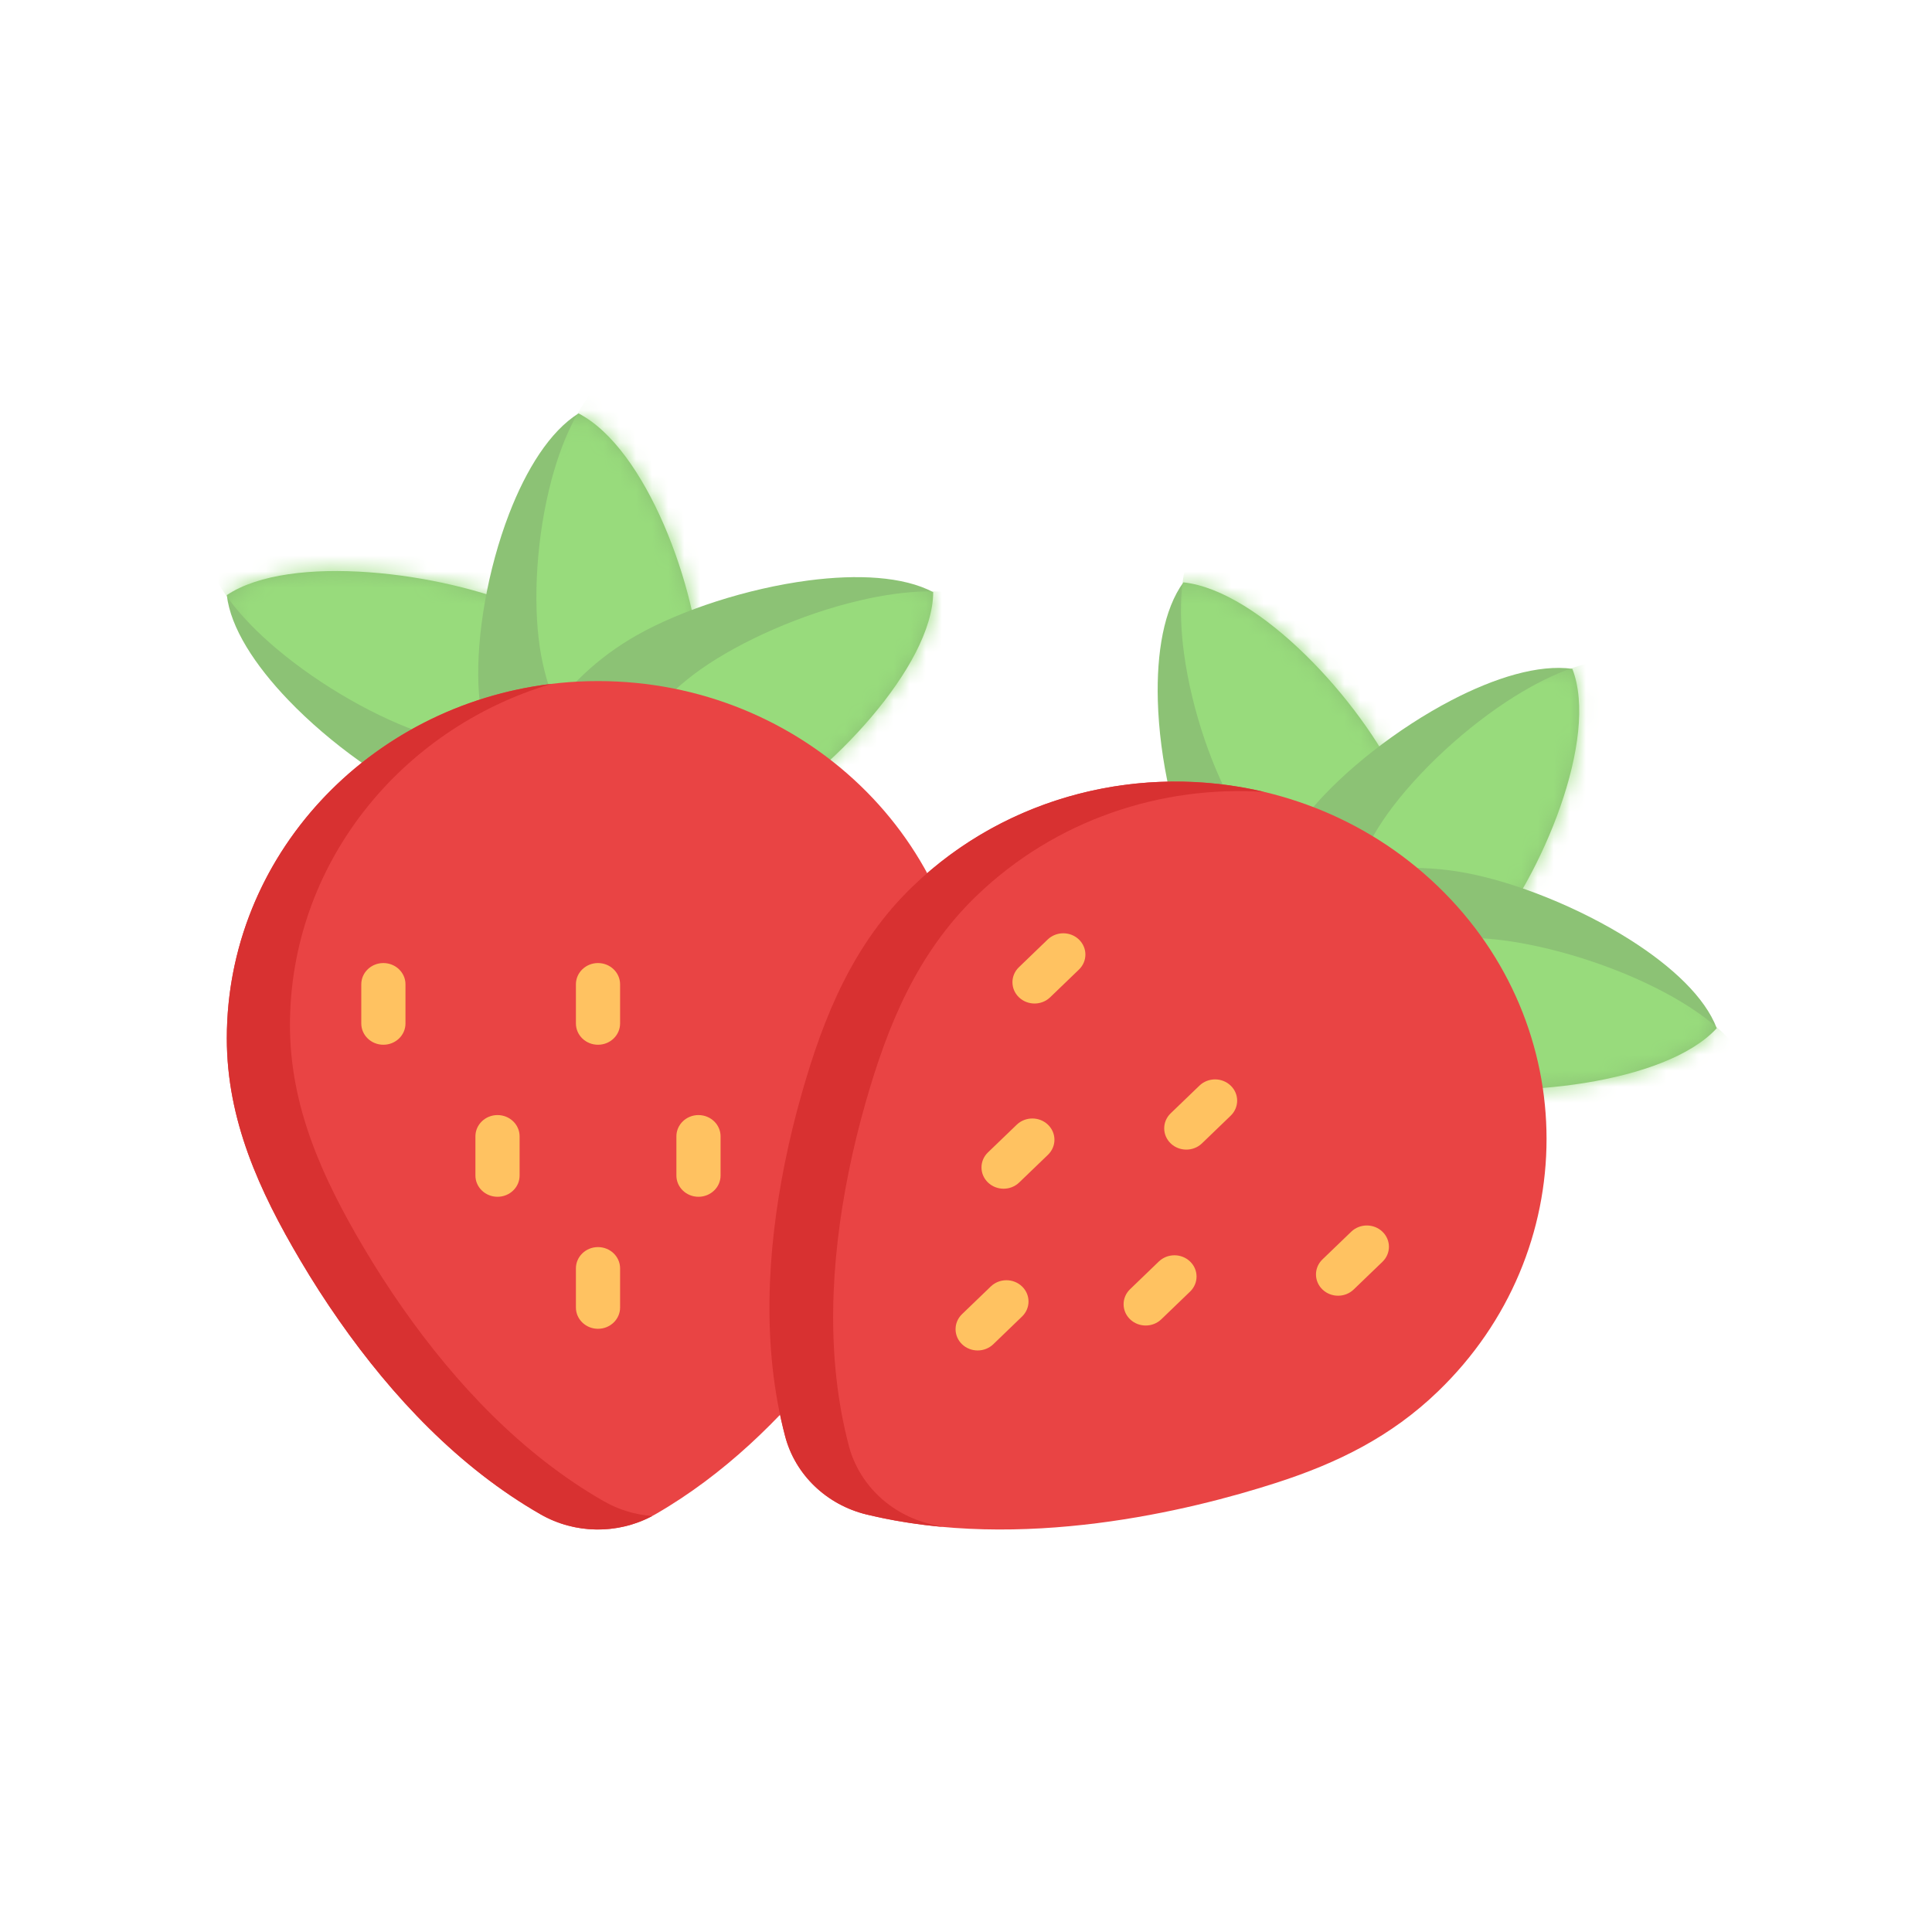 <svg width="120" height="120" viewBox="0 0 120 120" fill="none" xmlns="http://www.w3.org/2000/svg">
<path d="M14.088 36.962C18.019 34.342 27.445 35.513 32.667 37.812C36.549 39.522 39.399 42.422 40.816 45.68C40.863 45.785 40.908 45.89 40.95 45.996C41.321 46.913 41.578 47.856 41.713 48.806C41.729 48.919 41.744 49.033 41.757 49.146C37.825 51.766 32.128 52.237 26.906 49.938C24.001 48.657 20.52 46.203 17.914 43.488C15.835 41.322 14.316 38.992 14.088 36.962Z" fill="#8CC275"/>
<mask id="mask0" mask-type="alpha" maskUnits="userSpaceOnUse" x="14" y="35" width="28" height="17">
<path d="M14.088 36.962C18.019 34.342 27.445 35.513 32.667 37.812C36.549 39.522 39.399 42.422 40.816 45.68C40.863 45.785 40.908 45.89 40.95 45.996C41.321 46.913 41.578 47.856 41.713 48.806C41.729 48.919 41.744 49.033 41.757 49.146C37.825 51.766 32.128 52.237 26.906 49.938C24.001 48.657 20.52 46.203 17.914 43.488C15.835 41.322 14.316 38.992 14.088 36.962Z" fill="#8CC275"/>
</mask>
<g mask="url(#mask0)">
<path d="M12.786 34.355C16.289 31.449 25.474 31.662 30.735 33.369C34.647 34.638 37.691 37.155 39.395 40.156C39.452 40.252 39.506 40.349 39.557 40.446C40.01 41.294 40.357 42.177 40.586 43.079C40.613 43.187 40.639 43.295 40.664 43.403C37.159 46.308 31.732 47.315 26.471 45.608C23.544 44.657 19.939 42.631 17.149 40.269C14.924 38.385 13.218 36.288 12.786 34.355Z" fill="#98DB7C"/>
</g>
<path d="M35.934 25.677C40.141 27.865 43.323 36.486 43.557 42.009C43.731 46.115 42.334 49.875 39.957 52.565C39.882 52.653 39.805 52.739 39.726 52.824C39.044 53.557 38.287 54.205 37.469 54.75C37.371 54.815 37.272 54.88 37.173 54.942C32.967 52.753 29.952 48.076 29.718 42.553C29.588 39.48 30.286 35.38 31.621 31.915C32.687 29.15 34.157 26.791 35.934 25.677Z" fill="#8CC275"/>
<mask id="mask1" mask-type="alpha" maskUnits="userSpaceOnUse" x="29" y="25" width="15" height="30">
<path d="M35.934 25.677C40.141 27.865 43.323 36.486 43.557 42.009C43.731 46.115 42.334 49.875 39.957 52.565C39.882 52.653 39.805 52.739 39.726 52.824C39.044 53.557 38.287 54.205 37.469 54.75C37.371 54.815 37.272 54.88 37.173 54.942C32.967 52.753 29.952 48.076 29.718 42.553C29.588 39.48 30.286 35.38 31.621 31.915C32.687 29.15 34.157 26.791 35.934 25.677Z" fill="#8CC275"/>
</mask>
<g mask="url(#mask1)">
<path d="M37.76 23.379C42.038 25.071 45.998 33.051 46.798 38.34C47.393 42.272 46.44 46.025 44.432 48.845C44.368 48.937 44.303 49.028 44.236 49.117C43.656 49.889 42.995 50.586 42.263 51.191C42.176 51.263 42.087 51.335 41.999 51.404C37.721 49.711 34.332 45.508 33.531 40.219C33.087 37.277 33.332 33.266 34.257 29.802C34.995 27.038 36.165 24.625 37.76 23.379Z" fill="#98DB7C"/>
</g>
<path d="M57.963 36.779C57.939 41.382 51.535 48.144 46.584 50.943C42.903 53.024 38.799 53.608 35.215 52.856C35.099 52.833 34.983 52.808 34.869 52.781C33.876 52.547 32.926 52.209 32.041 51.771C31.935 51.718 31.829 51.665 31.726 51.61C31.751 47.007 34.618 42.245 39.57 39.445C42.325 37.889 46.411 36.551 50.215 36.053C53.251 35.657 56.105 35.795 57.963 36.779Z" fill="#8CC275"/>
<mask id="mask2" mask-type="alpha" maskUnits="userSpaceOnUse" x="31" y="35" width="27" height="19">
<path d="M57.963 36.779C57.939 41.382 51.535 48.144 46.584 50.943C42.903 53.024 38.799 53.608 35.215 52.856C35.099 52.833 34.983 52.808 34.869 52.781C33.876 52.547 32.926 52.209 32.041 51.771C31.935 51.718 31.829 51.665 31.726 51.61C31.751 47.007 34.618 42.245 39.57 39.445C42.325 37.889 46.411 36.551 50.215 36.053C53.251 35.657 56.105 35.795 57.963 36.779Z" fill="#8CC275"/>
</mask>
<g mask="url(#mask2)">
<path d="M60.928 37.248C61.392 41.678 55.943 48.798 51.472 51.968C48.149 54.325 44.261 55.282 40.73 54.904C40.616 54.894 40.503 54.881 40.39 54.866C39.409 54.736 38.459 54.503 37.56 54.167C37.453 54.127 37.346 54.085 37.24 54.042C36.777 49.613 39.033 44.756 43.504 41.586C45.992 39.823 49.783 38.142 53.393 37.297C56.273 36.623 59.035 36.48 60.928 37.248Z" fill="#98DB7C"/>
</g>
<path d="M73.504 36.17C78.254 36.693 84.542 43.554 86.896 48.596C88.646 52.344 88.804 56.334 87.639 59.683C87.603 59.792 87.565 59.9 87.524 60.006C87.175 60.931 86.723 61.803 86.174 62.603C86.109 62.699 86.042 62.794 85.974 62.887C81.223 62.363 76.616 59.103 74.262 54.061C72.954 51.255 72.015 47.201 71.914 43.506C71.834 40.558 72.285 37.842 73.504 36.17Z" fill="#8CC275"/>
<mask id="mask3" mask-type="alpha" maskUnits="userSpaceOnUse" x="71" y="36" width="18" height="27">
<path d="M73.504 36.17C78.254 36.693 84.542 43.554 86.896 48.596C88.646 52.344 88.804 56.334 87.639 59.683C87.603 59.792 87.565 59.9 87.524 60.006C87.175 60.931 86.723 61.803 86.174 62.603C86.109 62.699 86.042 62.794 85.974 62.887C81.223 62.363 76.616 59.103 74.262 54.061C72.954 51.255 72.015 47.201 71.914 43.506C71.834 40.558 72.285 37.842 73.504 36.17Z" fill="#8CC275"/>
</mask>
<g mask="url(#mask3)">
<path d="M74.309 33.384C78.934 33.42 85.697 39.407 88.485 44.029C90.558 47.465 91.125 51.289 90.353 54.627C90.329 54.735 90.304 54.842 90.276 54.949C90.036 55.873 89.692 56.757 89.247 57.581C89.194 57.679 89.14 57.777 89.084 57.874C84.459 57.836 79.688 55.15 76.9 50.529C75.349 47.957 74.025 44.146 73.543 40.6C73.159 37.771 73.311 35.112 74.309 33.384Z" fill="#98DB7C"/>
</g>
<path d="M97.662 41.541C99.328 45.855 95.819 54.358 92.214 58.661C89.534 61.86 85.91 63.801 82.281 64.317C82.164 64.335 82.047 64.351 81.93 64.365C80.915 64.484 79.902 64.491 78.913 64.382C78.795 64.369 78.677 64.354 78.559 64.338C76.894 60.024 77.828 54.593 81.433 50.29C83.44 47.897 86.77 45.256 90.147 43.497C92.841 42.093 95.562 41.251 97.662 41.541Z" fill="#8CC275"/>
<mask id="mask4" mask-type="alpha" maskUnits="userSpaceOnUse" x="77" y="41" width="22" height="24">
<path d="M97.662 41.541C99.328 45.855 95.819 54.358 92.214 58.661C89.534 61.86 85.91 63.801 82.281 64.317C82.164 64.335 82.047 64.351 81.93 64.365C80.915 64.484 79.902 64.491 78.913 64.382C78.795 64.369 78.677 64.354 78.559 64.338C76.894 60.024 77.828 54.593 81.433 50.29C83.44 47.897 86.77 45.256 90.147 43.497C92.841 42.093 95.562 41.251 97.662 41.541Z" fill="#8CC275"/>
</mask>
<g mask="url(#mask4)">
<path d="M100.607 40.971C102.667 44.957 100.183 53.472 97.164 57.958C94.92 61.292 91.634 63.51 88.192 64.358C88.082 64.387 87.971 64.413 87.86 64.437C86.895 64.65 85.92 64.755 84.956 64.746C84.841 64.745 84.725 64.743 84.611 64.739C82.552 60.752 82.88 55.441 85.899 50.955C87.579 48.46 90.509 45.598 93.576 43.579C96.023 41.969 98.555 40.896 100.607 40.971Z" fill="#98DB7C"/>
</g>
<path d="M106.63 63.866C103.461 67.313 94.016 68.336 88.375 67.301C84.182 66.531 80.696 64.367 78.515 61.527C78.443 61.436 78.373 61.345 78.306 61.252C77.719 60.446 77.236 59.589 76.87 58.697C76.826 58.591 76.784 58.484 76.743 58.377C79.913 54.931 85.33 53.168 90.971 54.203C94.109 54.781 98.097 56.366 101.3 58.405C103.854 60.033 105.907 61.947 106.63 63.866Z" fill="#8CC275"/>
<mask id="mask5" mask-type="alpha" maskUnits="userSpaceOnUse" x="76" y="53" width="31" height="15">
<path d="M106.63 63.866C103.461 67.313 94.016 68.336 88.375 67.301C84.182 66.531 80.696 64.367 78.515 61.527C78.443 61.436 78.373 61.345 78.306 61.252C77.719 60.446 77.236 59.589 76.87 58.697C76.826 58.591 76.784 58.484 76.743 58.377C79.913 54.931 85.33 53.168 90.971 54.203C94.109 54.781 98.097 56.366 101.3 58.405C103.854 60.033 105.907 61.947 106.63 63.866Z" fill="#8CC275"/>
</mask>
<g mask="url(#mask5)">
<path d="M108.539 66.1C105.856 69.726 96.883 71.625 91.351 71.173C87.238 70.837 83.658 69.091 81.261 66.567C81.182 66.487 81.106 66.405 81.031 66.322C80.382 65.603 79.827 64.824 79.381 64.001C79.328 63.903 79.276 63.804 79.226 63.705C81.91 60.079 86.932 57.857 92.465 58.309C95.542 58.562 99.544 59.703 102.838 61.357C105.466 62.676 107.641 64.322 108.539 66.1Z" fill="#98DB7C"/>
</g>
<path d="M14.087 64.497C14.087 52.239 24.41 42.303 37.143 42.303C49.876 42.303 60.198 52.239 60.198 64.497C60.198 68.434 59.071 71.845 57.268 75.331C54.735 80.226 49.229 89.145 40.721 94.046C38.523 95.312 35.776 95.319 33.575 94.057C28.49 91.143 24.362 86.734 21.079 82.048C20.219 80.821 19.409 79.561 18.649 78.274C16.105 73.972 14.087 69.554 14.087 64.497Z" fill="#E94444"/>
<path d="M14.089 64.498C14.089 69.553 16.105 73.972 18.65 78.273C19.409 79.56 20.219 80.821 21.08 82.048C24.363 86.734 28.492 91.143 33.576 94.058C35.708 95.279 38.349 95.312 40.511 94.163C39.465 94.085 38.432 93.778 37.498 93.242C32.413 90.328 28.284 85.919 25.001 81.234C24.14 80.007 23.332 78.746 22.571 77.459C20.028 73.157 18.01 68.739 18.01 63.683C18.01 53.713 24.839 45.278 34.239 42.478C22.875 43.853 14.089 53.186 14.089 64.498Z" fill="#D83131"/>
<path d="M30.902 74.334C31.66 74.334 32.274 73.742 32.274 73.013V70.58C32.274 69.851 31.66 69.259 30.902 69.259C30.144 69.259 29.529 69.851 29.529 70.58V73.013C29.529 73.742 30.144 74.334 30.902 74.334Z" fill="#FFC261"/>
<path d="M43.384 74.334C44.142 74.334 44.756 73.742 44.756 73.013V70.58C44.756 69.851 44.142 69.259 43.384 69.259C42.626 69.259 42.012 69.851 42.012 70.58V73.013C42.012 73.742 42.626 74.334 43.384 74.334Z" fill="#FFC261"/>
<path d="M37.143 64.891C37.901 64.891 38.515 64.3 38.515 63.57V61.138C38.515 60.408 37.901 59.817 37.143 59.817C36.385 59.817 35.771 60.408 35.771 61.138V63.57C35.771 64.3 36.385 64.891 37.143 64.891Z" fill="#FFC261"/>
<path d="M23.812 64.891C24.57 64.891 25.185 64.3 25.185 63.57V61.138C25.185 60.408 24.57 59.817 23.812 59.817C23.054 59.817 22.44 60.408 22.44 61.138V63.57C22.44 64.3 23.054 64.891 23.812 64.891Z" fill="#FFC261"/>
<path d="M37.143 82.534C37.901 82.534 38.515 81.942 38.515 81.213V78.78C38.515 78.05 37.901 77.459 37.143 77.459C36.385 77.459 35.771 78.05 35.771 78.78V81.213C35.771 81.942 36.385 82.534 37.143 82.534Z" fill="#FFC261"/>
<path d="M56.701 55.046C65.705 46.379 80.303 46.379 89.306 55.046C98.31 63.713 98.31 77.766 89.306 86.433C86.414 89.218 83.111 90.862 79.276 92.099C73.89 93.837 63.445 96.395 53.829 94.07C51.345 93.469 49.397 91.604 48.768 89.213C47.313 83.692 47.633 77.764 48.752 72.215C49.046 70.762 49.399 69.32 49.806 67.893C51.168 63.12 52.986 58.622 56.701 55.046Z" fill="#E94444"/>
<path d="M48.767 89.213C49.398 91.602 51.344 93.467 53.829 94.069C55.403 94.45 56.997 94.699 58.59 94.843C58.322 94.787 58.054 94.727 57.786 94.661C55.301 94.06 53.355 92.195 52.724 89.805C51.269 84.284 51.59 78.355 52.709 72.807C53.002 71.353 53.355 69.912 53.763 68.485C55.124 63.711 56.944 59.214 60.657 55.638C65.558 50.919 72.117 48.769 78.529 49.187C70.954 47.395 62.619 49.347 56.7 55.045C52.987 58.62 51.167 63.118 49.806 67.892C49.398 69.319 49.045 70.76 48.752 72.214C47.633 77.763 47.312 83.691 48.767 89.213Z" fill="#D83131"/>
<path d="M62.334 73.833C62.685 73.833 63.037 73.704 63.304 73.446L65.091 71.726C65.627 71.21 65.627 70.374 65.091 69.858C64.555 69.342 63.686 69.342 63.151 69.858L61.364 71.578C60.828 72.094 60.828 72.93 61.364 73.446C61.632 73.704 61.983 73.833 62.334 73.833Z" fill="#FFC261"/>
<path d="M71.161 82.33C71.512 82.33 71.863 82.201 72.131 81.943L73.918 80.223C74.454 79.707 74.454 78.87 73.918 78.355C73.382 77.839 72.513 77.839 71.977 78.355L70.191 80.075C69.655 80.591 69.655 81.427 70.191 81.943C70.458 82.201 70.81 82.33 71.161 82.33Z" fill="#FFC261"/>
<path d="M73.683 71.404C74.034 71.404 74.386 71.276 74.654 71.018L76.44 69.298C76.976 68.782 76.976 67.945 76.44 67.43C75.904 66.914 75.035 66.914 74.5 67.43L72.713 69.15C72.177 69.665 72.177 70.502 72.713 71.018C72.981 71.275 73.332 71.404 73.683 71.404Z" fill="#FFC261"/>
<path d="M64.257 62.33C64.608 62.33 64.96 62.201 65.227 61.943L67.014 60.223C67.55 59.707 67.55 58.871 67.014 58.355C66.478 57.839 65.609 57.839 65.073 58.355L63.287 60.075C62.751 60.591 62.751 61.427 63.287 61.943C63.555 62.201 63.906 62.33 64.257 62.33Z" fill="#FFC261"/>
<path d="M83.11 80.479C83.461 80.479 83.812 80.35 84.08 80.092L85.867 78.372C86.403 77.856 86.403 77.02 85.867 76.504C85.331 75.988 84.462 75.988 83.927 76.504L82.14 78.224C81.604 78.74 81.604 79.576 82.14 80.092C82.408 80.35 82.759 80.479 83.11 80.479Z" fill="#FFC261"/>
<path d="M60.724 83.879C61.075 83.879 61.427 83.751 61.695 83.493L63.481 81.772C64.017 81.257 64.017 80.42 63.481 79.904C62.945 79.388 62.077 79.388 61.541 79.904L59.754 81.624C59.218 82.14 59.218 82.977 59.754 83.493C60.022 83.75 60.373 83.879 60.724 83.879Z" fill="#FFC261"/>
</svg>
